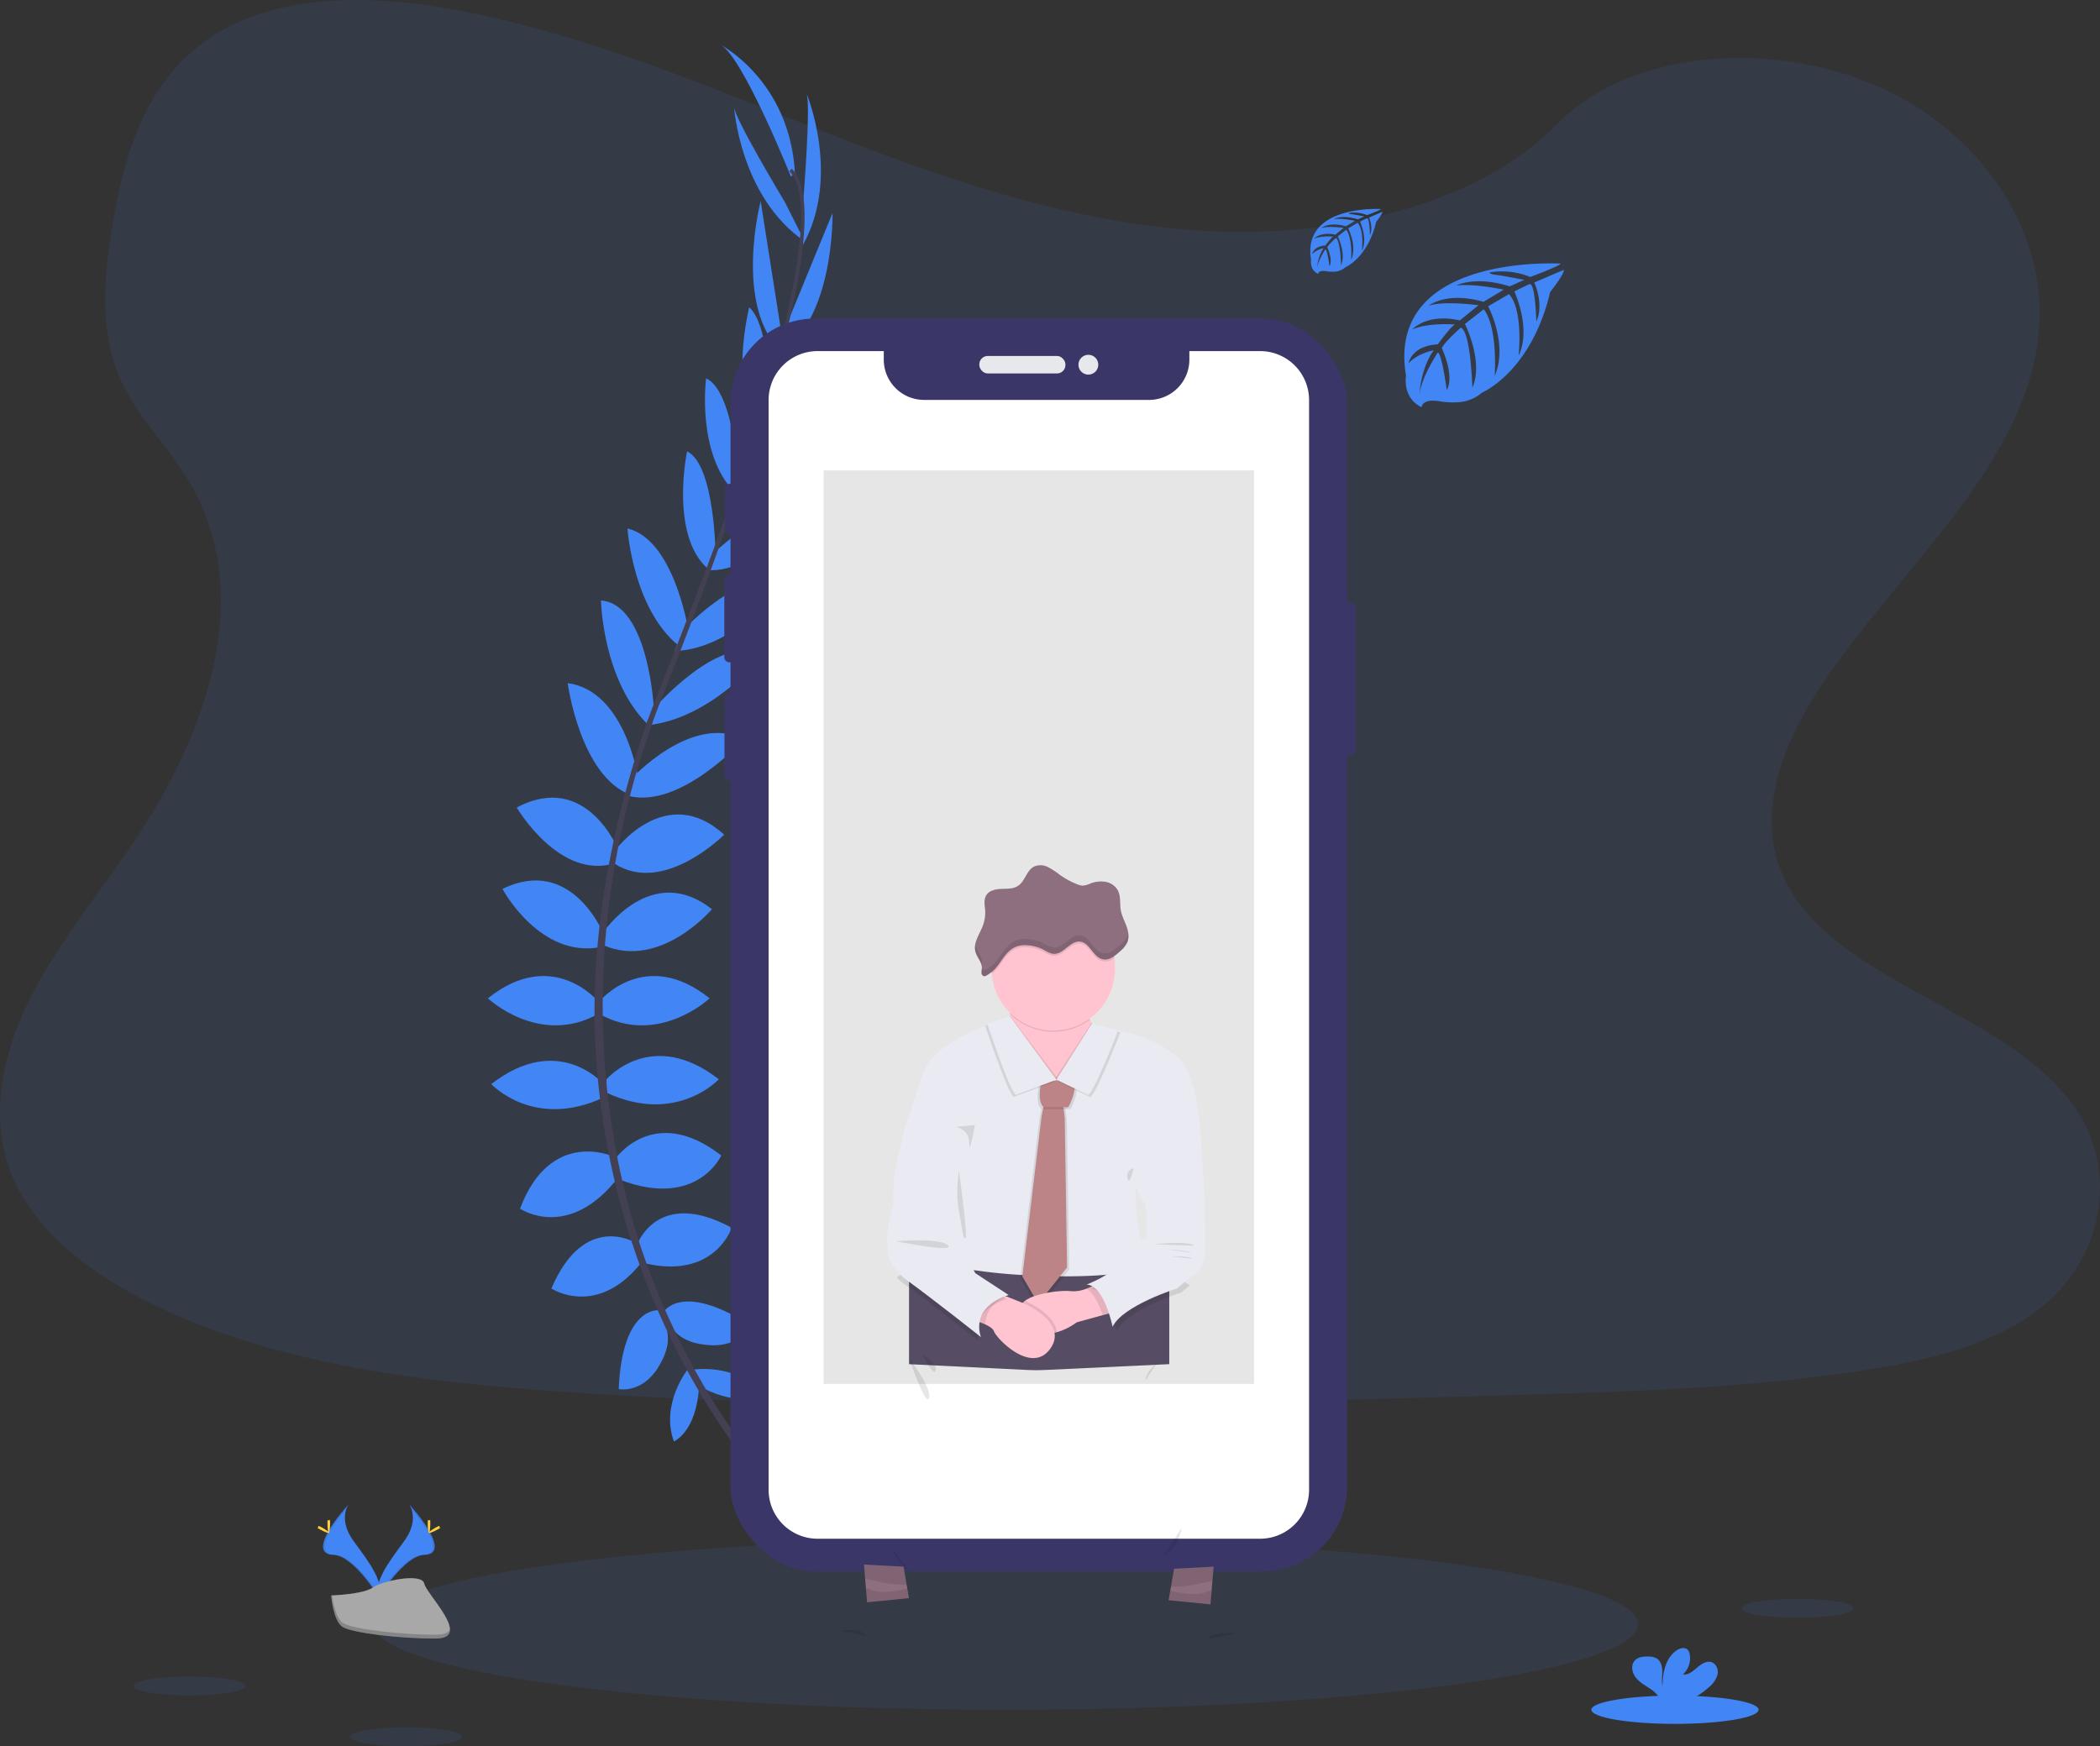 <svg xmlns="http://www.w3.org/2000/svg" width="969.662" height="806.472" viewBox="0 0 969.662 806.472">
  <rect x="0" y="0" width="969.662" height="806.472" fill="#333333" stroke="none"/>
  <g id="undraw_personalization_triu" transform="translate(0.004 0.002)">
    <path id="Path_152" data-name="Path 152" d="M658.608,137.179C596.445,135.018,537.24,114.953,480.705,93S368.174,46.71,307.5,35.078C268.474,27.6,223.84,26.54,192.4,47.459c-30.265,20.17-40.043,54.892-45.3,87.146-3.957,24.262-6.282,49.8,4.553,72.508,7.53,15.771,20.881,29.026,30.121,44.135,32.148,52.558,9.422,117.372-25.405,168.692-16.328,24.08-35.3,47.064-47.909,72.671S90.024,547.6,101.06,573.743c10.93,25.933,36.989,45.374,65.218,59.061,57.332,27.806,124.864,35.759,190.764,40.264,145.832,9.98,292.432,5.657,438.649,1.335,54.114-1.6,108.459-3.227,161.69-11.593,29.564-4.649,60.079-12.016,81.546-29.823,27.24-22.6,33.992-60.867,15.733-89.211-30.621-47.535-115.26-59.339-136.688-110.351-11.776-28.085.317-59.359,17.443-85.407,36.729-55.862,98.288-104.876,101.524-168.73,2.228-43.856-27.364-87.78-73.122-108.536C915.857,49.006,849.343,51.733,813.978,87.742,777.527,124.818,713.5,139.081,658.608,137.179Z" transform="translate(-95.23 -30.18)" fill="#4285f4" opacity="0.1"/>
    <ellipse id="Ellipse_14" data-name="Ellipse 14" cx="291.962" cy="39.496" rx="291.962" ry="39.496" transform="translate(172.428 710.641)" fill="#4285f4" opacity="0.1"/>
    <path id="Path_153" data-name="Path 153" d="M428.24,688.737s20.17-3.227,32.272,11.027c0,0-8.875,6.992-27.97-2.69Z" transform="translate(-108.386 -56.184)" fill="#4285f4"/>
    <path id="Path_154" data-name="Path 154" d="M425.659,688.42s-12.871,15.925-6.561,33.473c0,0,10.489-4.2,11.632-25.578Z" transform="translate(-107.956 -56.184)" fill="#4285f4"/>
    <path id="Path_155" data-name="Path 155" d="M414,661.1s8.068-14.792,40.341,5.916c0,0-4.3,9.95-18.557,9.144S417.717,668.9,414,661.1Z" transform="translate(-107.823 -54.903)" fill="#4285f4"/>
    <path id="Path_156" data-name="Path 156" d="M411.035,660.2s-16.742-1.921-18.365,36.4c0,0,10.613,2.209,18.154-9.922S415.242,667.769,411.035,660.2Z" transform="translate(-106.98 -55.069)" fill="#4285f4"/>
    <path id="Path_157" data-name="Path 157" d="M401.63,627.8s9.413-26.1,43.577-7.54c0,0-7.8,23.945-40.081,16.415Z" transform="translate(-107.335 -53.228)" fill="#4285f4"/>
    <path id="Path_158" data-name="Path 158" d="M390.71,587.265s17.75-26.357,49.226-1.922c0,0-11.027,24.743-46.536,11.3Z" transform="translate(-106.903 -51.702)" fill="#4285f4"/>
    <path id="Path_159" data-name="Path 159" d="M386.79,548.688s20.708-24.2,51.867,0c0,0-19.642,21.246-51.867,6.185Z" transform="translate(-106.749 -50.239)" fill="#4285f4"/>
    <path id="Path_160" data-name="Path 160" d="M383.43,511.131s20.977-25.29,50.839-1.345c0,0-23.676,22.322-50.839,7.261Z" transform="translate(-106.616 -48.72)" fill="#4285f4"/>
    <path id="Path_161" data-name="Path 161" d="M385.39,477.533s22.092-32.542,50.032-10.488c0,0-23.676,27.979-50.032,16.674Z" transform="translate(-106.693 -47.135)" fill="#4285f4"/>
    <path id="Path_162" data-name="Path 162" d="M390.71,438.666s23.4-32.273,50.57-7.53c0,0-27.71,27.97-50.57,13.447Z" transform="translate(-106.903 -45.651)" fill="#4285f4"/>
    <path id="Path_163" data-name="Path 163" d="M398.79,403.7s27.691-30.323,51.867-18.25c0,0-28.873,32.206-53.077,26.289Z" transform="translate(-107.175 -44.103)" fill="#4285f4"/>
    <path id="Path_164" data-name="Path 164" d="M408.817,370.478s32.013-37.123,50.57-24.752c0,0-23.551,28.815-52.827,31.745Z" transform="translate(-107.529 -42.546)" fill="#4285f4"/>
    <path id="Path_165" data-name="Path 165" d="M423.306,332.353s27.989-30.332,48.428-22.8c0,0-23.935,31.475-52.184,32.283Z" transform="translate(-108.043 -41.169)" fill="#4285f4"/>
    <path id="Path_166" data-name="Path 166" d="M436.584,296.551s30.928-29.045,44.375-23.936c0,0-22.322,32.273-45.719,30.39Z" transform="translate(-108.662 -39.734)" fill="#4285f4"/>
    <path id="Path_167" data-name="Path 167" d="M449.52,263.2s26.625-34.693,41.147-32c0,0-16.136,30.928-41.147,35.538Z" transform="translate(-109.227 -38.115)" fill="#4285f4"/>
    <path id="Path_168" data-name="Path 168" d="M463.451,218.908S486.992,192.3,499.7,192.37c0,0-18.576,35.538-37.21,35.212Z" transform="translate(-109.739 -36.587)" fill="#4285f4"/>
    <path id="Path_169" data-name="Path 169" d="M471.661,188.031l22.725-55.4s1.143,50.08-25.626,65.679Z" transform="translate(-109.987 -34.227)" fill="#4285f4"/>
    <path id="Path_170" data-name="Path 170" d="M481.374,124.643s3.765-46.257,1.344-50.023c0,0,16.261,38.42-1.5,70.462Z" transform="translate(-110.478 -31.936)" fill="#4285f4"/>
    <path id="Path_171" data-name="Path 171" d="M399.123,627.609S375.543,613,360.29,648.739c0,0,20.977,13.927,41.6-12.015Z" transform="translate(-105.701 -53.665)" fill="#4285f4"/>
    <path id="Path_172" data-name="Path 172" d="M388.164,586.128s-28.91-13.188-42.943,24.128c0,0,22.341,15.367,45.575-14.7Z" transform="translate(-105.106 -52.054)" fill="#4285f4"/>
    <path id="Path_173" data-name="Path 173" d="M383.257,551s-20.708-24.2-51.867,0c0,0,19.633,21.246,51.867,6.185Z" transform="translate(-104.56 -50.33)" fill="#4285f4"/>
    <path id="Path_174" data-name="Path 174" d="M380.609,511.131s-20.987-25.29-50.839-1.345c0,0,23.666,22.322,50.839,7.261Z" transform="translate(-104.496 -48.72)" fill="#4285f4"/>
    <path id="Path_175" data-name="Path 175" d="M383.47,478.225s-14.715-36.451-46.7-20.776c0,0,17.289,32.33,45.4,26.827Z" transform="translate(-104.772 -46.905)" fill="#4285f4"/>
    <path id="Path_176" data-name="Path 176" d="M390.7,438.165s-14.619-37.085-47.064-19.892c0,0,19.863,33.992,45.624,25.626Z" transform="translate(-105.044 -45.332)" fill="#4285f4"/>
    <path id="Path_177" data-name="Path 177" d="M400.739,402.947s-5.763-40.667-32.609-44.307c0,0,5.7,42.876,29.026,51.627Z" transform="translate(-106.011 -43.156)" fill="#4285f4"/>
    <path id="Path_178" data-name="Path 178" d="M408.623,369.586S406.366,320.6,384.13,318.9c0,0,.749,37.171,21.986,57.63Z" transform="translate(-106.643 -41.586)" fill="#4285f4"/>
    <path id="Path_179" data-name="Path 179" d="M424.725,330s-6.637-40.725-27.854-45.71c0,0,2.632,39.448,25.751,55.709Z" transform="translate(-107.146 -40.219)" fill="#4285f4"/>
    <path id="Path_180" data-name="Path 180" d="M438.641,295.869s-.23-42.435-13.2-48.668c0,0-8.04,38.42,9.441,54.085Z" transform="translate(-108.203 -38.754)" fill="#4285f4"/>
    <path id="Path_181" data-name="Path 181" d="M449.9,261.949s-1.824-43.7-15.243-49.859c0,0-4.6,34.578,13.226,52.712Z" transform="translate(-108.619 -37.366)" fill="#4285f4"/>
    <path id="Path_182" data-name="Path 182" d="M464.923,221.8s-.087-35.538-9.672-43.876c0,0-9.528,38.939,4.668,51.021Z" transform="translate(-109.329 -36.017)" fill="#4285f4"/>
    <path id="Path_183" data-name="Path 183" d="M470.07,186.057,460.753,126.9s-12.678,48.476,9.759,69.828Z" transform="translate(-109.529 -34.001)" fill="#4285f4"/>
    <path id="Path_184" data-name="Path 184" d="M471.535,125.463S447.59,85.708,448.09,81.28c0,0,2.535,41.685,32.657,62.432Z" transform="translate(-109.17 -32.199)" fill="#4285f4"/>
    <path id="Path_185" data-name="Path 185" d="M474.071,112.549S451.48,56.062,441.26,51.49c0,0,32.273,16.405,34.693,59.445Z" transform="translate(-108.9 -31.022)" fill="#4285f4"/>
    <path id="Path_186" data-name="Path 186" d="M462.3,224.686l-1.546-.471c19.066-62.173,23.83-101.813,13.4-111.744l1.114-1.172C486.309,121.779,481.833,160.958,462.3,224.686Z" transform="translate(-109.67 -33.385)" fill="#444053"/>
    <path id="Path_187" data-name="Path 187" d="M407.607,374.7l-2.277-.807c2.017-5.7,4.2-11.478,6.484-17.183,19.9-49.6,36.844-95.733,47.708-131.156l1.988-.96c-10.883,35.49-27.518,83.4-47.448,133.057C411.784,363.3,409.614,369.058,407.607,374.7Z" transform="translate(-107.48 -37.86)" fill="#444053"/>
    <path id="Path_188" data-name="Path 188" d="M454.757,722.9c-.308-.346-31.216-35.135-52.75-94.551a350.014,350.014,0,0,1-20.843-108.3C379.685,473.819,389.386,422.2,406,375.32l1.806,2.113c-37.3,105.232-22.476,195.413-2.824,249.729,21.323,58.869,51.867,93.293,52.174,93.629Z" transform="translate(-106.52 -43.815)" fill="#444053"/>
    <rect id="Rectangle_33" data-name="Rectangle 33" width="8.51" height="70.135" rx="2.29" transform="translate(617.406 278.371)" fill="#3a3768"/>
    <rect id="Rectangle_34" data-name="Rectangle 34" width="4.774" height="23.09" rx="2.29" transform="translate(334.607 223.421)" fill="#3a3768"/>
    <rect id="Rectangle_35" data-name="Rectangle 35" width="5.379" height="40.187" rx="2.29" transform="translate(334.435 265.702)" fill="#3a3768"/>
    <rect id="Rectangle_36" data-name="Rectangle 36" width="5.119" height="40.533" rx="2.29" transform="translate(334.521 319.95)" fill="#3a3768"/>
    <rect id="Rectangle_37" data-name="Rectangle 37" width="284.691" height="578.593" rx="38.99" transform="translate(337.306 147.119)" fill="#3a3768"/>
    <path id="Path_189" data-name="Path 189" d="M691.666,199H659.009v3.928a18.614,18.614,0,0,1-18.624,18.614H536.527A18.615,18.615,0,0,1,517.9,202.928V199H487.33a22.61,22.61,0,0,0-22.61,22.61v503.27a22.61,22.61,0,0,0,22.61,22.61H691.666a22.61,22.61,0,0,0,22.611-22.61V221.649A22.61,22.61,0,0,0,691.666,199Z" transform="translate(-109.827 -36.849)" fill="#fff"/>
    <rect id="Rectangle_38" data-name="Rectangle 38" width="39.755" height="8.068" rx="3.87" transform="translate(452.191 164.398)" fill="#e6e8ec"/>
    <circle id="Ellipse_15" data-name="Ellipse 15" cx="4.582" cy="4.582" r="4.582" transform="translate(497.959 163.851)" fill="#e6e8ec"/>
    <path id="Path_190" data-name="Path 190" d="M842.464,156.926s-80.874-4.879-71.346,51.79c0,0-1.921,10.018,7.185,14.561,0,0,.144-4.2,8.3-2.766a37.945,37.945,0,0,0,8.789.423,18.31,18.31,0,0,0,10.739-4.389h0S828.863,207.15,837.7,170c0,0,6.541-8.107,6.281-10.191l-13.649,5.83s4.668,9.845.961,18.029c0,0-.442-17.673-3.064-17.289-.528.077-7.088,3.41-7.088,3.41s8.02,17.145,1.969,29.612c0,0,2.3-21.131-4.476-28.373l-9.6,5.609s9.374,17.711,3.016,32.167c0,0,1.633-22.168-5.043-30.8l-8.7,6.791s8.808,17.452,3.439,29.439c0,0-.7-25.8-5.321-27.749,0,0-7.617,6.723-8.779,9.47,0,0,6.031,12.679,2.285,19.364,0,0-2.3-17.193-4.178-17.289,0,0-7.588,11.391-8.375,19.21,0,0,.326-11.613,6.541-20.286,0,0-7.339,1.258-11.623,6.013,0,0,1.182-8.049,13.5-8.76,0,0,6.272-8.644,7.943-9.163,0,0-12.236-1.028-19.661,2.267,0,0,6.531-7.6,21.908-4.14l8.6-7.021s-16.116-2.2-22.955.231c0,0,7.866-6.724,25.271-1.825l9.355-5.59S802.5,166,794.314,167.04c0,0,8.644-4.659,24.675.394l6.723-3.006s-10.066-1.979-13.014-2.3-3.1-1.124-3.1-1.124a34.913,34.913,0,0,1,18.912,2.1S842.7,157.819,842.464,156.926Z" transform="translate(-121.9 -35.183)" fill="#4285f4"/>
    <path id="Path_191" data-name="Path 191" d="M757.72,130.688s-36.5-2.2-32.235,23.407c0,0-.855,4.524,3.247,6.579,0,0,.067-1.921,3.755-1.258a16.813,16.813,0,0,0,3.967.192,8.222,8.222,0,0,0,4.85-2h0s10.277-4.245,14.273-21.035c0,0,2.948-3.66,2.833-4.6l-6.166,2.632s2.1,4.447.451,8.145c0,0-.2-7.982-1.382-7.8-.24,0-3.209,1.546-3.209,1.546s3.631,7.751.893,13.38c0,0,1.038-9.547-2.027-12.823l-4.341,2.574s4.236,8,1.364,14.532c0,0,.74-10.018-2.276-13.918l-3.929,3.074s3.976,7.886,1.555,13.3c0,0-.326-11.66-2.41-12.544,0,0-3.439,3.035-3.967,4.284,0,0,2.728,5.763,1.038,8.75,0,0-1.038-7.77-1.921-7.809,0,0-3.429,5.148-3.784,8.644a18.742,18.742,0,0,1,2.958-9.163A10.329,10.329,0,0,0,726,151.5s.538-3.64,6.1-3.957c0,0,2.881-3.909,3.592-4.149,0,0-5.532-.461-8.885,1.028,0,0,2.948-3.429,9.893-1.873l3.842-3.17s-7.291-.961-10.374.106c0,0,3.554-3.035,11.421-.826l4.226-2.526s-6.214-1.335-9.912-.855c0,0,3.909-2.1,11.151.173l3.026-1.355s-4.553-.893-5.887-1.037-1.4-.509-1.4-.509a15.74,15.74,0,0,1,8.548.961S757.835,131.091,757.72,130.688Z" transform="translate(-120.115 -34.149)" fill="#4285f4"/>
    <rect id="Rectangle_39" data-name="Rectangle 39" width="198.774" height="421.888" transform="translate(380.269 217.245)" opacity="0.1"/>
    <path id="Path_193" data-name="Path 193" d="M436.106,767.793l-19.315,1.921-.538-6.465-.374-4.446-.529-6.5,18.25.96,1.45,8.347.307,1.816h.01Z" transform="translate(-16.409 -29.72)" fill="#8e6f7f"/>
    <path id="Path_194" data-name="Path 194" d="M582.556,753.31l-.528,6.493-.365,4.447-.547,6.464-19.326-1.921.769-4.371.3-1.8,1.45-8.347Z" transform="translate(-22.194 -29.76)" fill="#8e6f7f"/>
    <path id="Path_195" data-name="Path 195" d="M652.388,684.313l-57.437,2.7q-3.919.191-7.838,0l-54.873-2.69V640.85H652.388Z" transform="translate(-112.494 -54.305)" fill="#5f5570"/>
    <path id="Path_196" data-name="Path 196" d="M652.388,684.313l-57.437,2.7q-3.919.191-7.838,0l-54.873-2.69V640.85H652.388Z" transform="translate(-112.494 -54.305)" opacity="0.1"/>
    <path id="Path_197" data-name="Path 197" d="M578.709,518.91s-19.133,6.426-26.337,11.709c-1.5,1.1-2.881,2-4.092,2.737a23.434,23.434,0,0,0-9.672,11.8c-.048.134-.1.249-.144.355-.961,2.161-5.523,16.808-5.523,16.808s-3.361,8.165-3.842,13.447,27.375,19.45,27.375,19.45-13.448,29.3-7.444,36.739,93.648,11.046,91.727,0-5.283-29.3-3.6-34.337L666.93,576s-1.2-30.255-10.565-38.18-21.131-10.805-21.131-10.805l-18.643-4.8s-6.57,16.328-13.773,18.489S579.833,532.885,578.709,518.91Z" transform="translate(-112.37 -49.487)" fill="#eaeaf2"/>
    <path id="Path_198" data-name="Path 198" d="M607.821,547.54s-8.126,6.781-12.391,0c0,0-3.841,11.468,0,15.31l-.144.778-.682,3.42-8.894,73.958,7.319,12.63,13.323-16.712-1.076-69.156-.481-3.967-.115-.96h2.276S613,552.4,607.821,547.54Z" transform="translate(-114.607 -50.618)" opacity="0.1"/>
    <path id="Path_199" data-name="Path 199" d="M609.82,547.54s-8.126,6.781-12.39,0c0,0-3.842,11.468,0,15.31l-.145.778-.681,3.42-8.894,73.958,7.318,12.63,13.323-16.712-1.076-69.156-.481-3.967-.115-.96h2.276S615,552.4,609.82,547.54Z" transform="translate(-114.686 -50.618)" opacity="0.1"/>
    <path id="Path_200" data-name="Path 200" d="M512.12,606.255,498.8,622.939l-7.338-12.563,8.9-74,.682-3.419.154-.787,1.2-3.112,8.049,3.112.115.96.48,3.967Z" transform="translate(-19.415 -20.901)" fill="#bc8487"/>
    <path id="Path_201" data-name="Path 201" d="M530.28,791.778a65.3,65.3,0,0,1-12.343-1.258c-2.007-.5-4.524-1.057-6.82-1.546l-.538-6.5,18.249.961Z" transform="translate(-111.639 -59.9)" opacity="0.1"/>
    <path id="Path_203" data-name="Path 203" d="M531.383,798.413l-19.325,1.921-.548-6.464a5.754,5.754,0,0,1,2.1.461c3.525,2.536,13.6.519,17.01-.288h0Z" transform="translate(-111.675 -60.35)" opacity="0.1"/>
    <path id="Path_205" data-name="Path 205" d="M677.84,783.48l-.538,6.493c-2.3.49-4.8,1.047-6.829,1.546a65.409,65.409,0,0,1-12.333,1.268l1.451-8.347Z" transform="translate(-117.468 -59.939)" opacity="0.1"/>
    <path id="Path_207" data-name="Path 207" d="M676.893,794.87l-.538,6.465-19.335-1.922.768-4.369c3.41.816,13.447,2.823,17,.288A5.768,5.768,0,0,1,676.893,794.87Z" transform="translate(-117.423 -60.389)" opacity="0.1"/>
    <path id="Path_209" data-name="Path 209" d="M622.048,526.643,602.656,547.2l-.538.576-.7-.413c-4.053-2.4-24.329-14.638-22.591-18.317.961-2.094,1.528-6.455,1.825-10.21,0-.452.058-.894.1-1.326.192-2.968.24-5.273.24-5.273s36.5-6.243,35.058,0c-.586,2.526.288,5.369,1.527,7.857.365.72.768,1.4,1.162,2.045A31.706,31.706,0,0,0,622.048,526.643Z" transform="translate(-114.33 -49.115)" fill="#ffc4d0"/>
    <path id="Path_210" data-name="Path 210" d="M617.655,520.093a28.479,28.479,0,0,1-36.825-2.584c.192-2.969.24-5.274.24-5.274s36.5-6.243,35.059,0C615.571,514.782,616.416,517.606,617.655,520.093Z" transform="translate(-114.414 -49.114)" opacity="0.1"/>
    <path id="Path_211" data-name="Path 211" d="M628.9,494.468a28.5,28.5,0,0,1-56.9,2.709q-.116-1.345-.116-2.709a28.5,28.5,0,1,1,56.991,0Z" transform="translate(-114.061 -47.396)" fill="#ffc4d0"/>
    <path id="Path_212" data-name="Path 212" d="M628.543,489.9a6.819,6.819,0,0,1-5.359,1.45c-4.4-.96-5.907-7.684-10.4-8.145s-7.482,5.763-12.035,5.638c-1.921-.048-3.65-1.306-5.417-2.18-3.093-1.527-8.183-2.459-11.526-1.307-5.023,1.72-6.723,6.369-9.931,10.067a14.692,14.692,0,0,1-1.8,1.738q-.116-1.344-.116-2.708a28.5,28.5,0,0,1,56.669-4.553Z" transform="translate(-114.064 -47.385)" opacity="0.1"/>
    <path id="Path_213" data-name="Path 213" d="M595.011,484.947c1.767.864,3.457,2.132,5.417,2.18,4.543.115,7.51-6.138,12.025-5.647s6,7.156,10.421,8.145c2.969.672,5.763-1.546,7.982-3.611a12.722,12.722,0,0,0,3.429-4.217c.961-2.382.461-5.129-.432-7.549s-2.152-4.745-2.594-7.29c-.537-3.054.087-6.4-1.364-9.144a8.094,8.094,0,0,0-5.705-3.938,13.449,13.449,0,0,0-7.04.8,9.971,9.971,0,0,1-3.468.96,7.338,7.338,0,0,1-2.544-.624,37.572,37.572,0,0,1-7.857-4.236,36.83,36.83,0,0,0-5.6-3.688,7.55,7.55,0,0,0-6.474-.259c-3.458,1.768-4.121,6.724-7.338,8.865-2.219,1.5-5.11,1.345-7.78,1.451s-5.763.749-7.031,3.083c-1.134,2.008-.566,4.476-.422,6.772a17.389,17.389,0,0,1-1.066,7.108c-1.488,3.977-4.515,7.9-3.439,12.006.7,2.7,3.121,4.937,2.977,7.684a14.739,14.739,0,0,0-.182,2.142,1.584,1.584,0,0,0,1.259,1.537,1.914,1.914,0,0,0,1.075-.346A16.06,16.06,0,0,0,573.5,493.7c3.247-3.707,4.927-8.346,9.951-10.066C586.837,482.508,591.918,483.411,595.011,484.947Z" transform="translate(-113.746 -46.616)" fill="#8e6f7f"/>
    <path id="Path_214" data-name="Path 214" d="M628.923,660.563l-5.187,1.412-11.977,3.294a28.934,28.934,0,0,1-9.211,4.582c-7.328,1.854-12.064-2.181-16-8.424-1.584-2.5-.788-4.495,1.287-6.061,4.994-3.774,17.346-5,21.13-4.5a15.817,15.817,0,0,0,7.291-1.133,28.234,28.234,0,0,0,4.716-2.229Z" transform="translate(-114.607 -54.568)" fill="#ffc4d0"/>
    <path id="Path_215" data-name="Path 215" d="M630.181,660.562l-5.187,1.412c-1.488-4.486-3.938-10.114-7.444-12.276a28.223,28.223,0,0,0,4.716-2.228Z" transform="translate(-115.864 -54.566)" opacity="0.1"/>
    <path id="Path_216" data-name="Path 216" d="M665.338,647.988c-2.152,1.739-3.977,3.324-3.977,3.324s-24.973,7.828-29.775,17.673c0,0-3.842-19.21-12.006-19.451,0,0,8.789-3.448,11.325-6.4l24.617-1.287A114.006,114.006,0,0,1,665.338,647.988Z" transform="translate(-115.945 -54.344)" opacity="0.1"/>
    <path id="Path_217" data-name="Path 217" d="M664.885,569.85l5.523,8.164,1.681,25.453s.48,24.492,0,25.454l.48-.961s-.96,9.6-3.842,11.286-9.365,7.3-9.365,7.3-24.973,7.829-29.775,17.674c0,0-3.842-19.21-12.006-19.451,0,0,12.247-4.8,12.006-7.924,0,0,9.365-8.4,10.085-10.566s5.4-2.4,5.4-2.4,1.085-14.888-1.077-17.289-3.361-6.964-3.361-6.964Z" transform="translate(-115.866 -51.5)" fill="#eaeaf2"/>
    <path id="Path_218" data-name="Path 218" d="M602.547,670.144c-7.328,1.854-12.064-2.18-16-8.423-1.584-2.5-.788-4.5,1.287-6.061l.75.3S601.789,661.682,602.547,670.144Z" transform="translate(-114.607 -54.89)" opacity="0.1"/>
    <path id="Path_219" data-name="Path 219" d="M598.544,677.688c-8.645,12.006-24.733-4.686-25.933-8.049-.432-1.22-2.075-2.3-3.967-3.179a42.884,42.884,0,0,0-7.444-2.468l14.292-11.641,2.737,1.1,8.424,3.371S607.189,665.682,598.544,677.688Z" transform="translate(-113.639 -54.759)" fill="#ffc4d0"/>
    <path id="Path_220" data-name="Path 220" d="M578.229,653.445c-7.876,3.746-9.557,9.134-9.6,13.014a42.88,42.88,0,0,0-7.444-2.468l14.292-11.641Z" transform="translate(-113.637 -54.759)" opacity="0.1"/>
    <path id="Path_221" data-name="Path 221" d="M564.27,673.747s-23.052-18.25-34.1-26.174a27.055,27.055,0,0,1-3.842-3.323c3.266-2.055,5.706-3.4,5.706-3.4L560.447,642c.759,1.315,1.211,2.209,1.211,2.209L577.026,654.3C558.507,660.3,564.27,673.747,564.27,673.747Z" transform="translate(-112.261 -54.305)" opacity="0.1"/>
    <path id="Path_222" data-name="Path 222" d="M533.35,575.35l-4.563,2.641s-5.522,17.53-4.082,29.056c0,0-4.322,16.569-2.64,19.21,0,0-2.161,8.884,8.885,16.808s34.1,26.174,34.1,26.174-5.763-13.447,12.727-19.45L562.4,639.7s-5.157-10.24-10.085-12.487c0,0-3.842-3.842-1.44-6.483s4.322-5.523,4.322-8.165.96-15.128.96-15.128l2.882-13.447Z" transform="translate(-112.077 -51.717)" fill="#eaeaf2"/>
    <path id="Path_223" data-name="Path 223" d="M606.188,563.3h-9.365a1.3,1.3,0,0,1-.154-.173l.154-.788,1.2-3.112,8.049,3.112Z" transform="translate(-115.04 -51.08)" opacity="0.1"/>
    <path id="Path_224" data-name="Path 224" d="M609.15,546.54s-8.126,6.782-12.39,0c0,0-3.842,11.469,0,15.311h11.525S614.327,551.4,609.15,546.54Z" transform="translate(-114.976 -50.579)" fill="#bc8487"/>
    <path id="Path_225" data-name="Path 225" d="M620.5,523.35l12.1,3.122s-11.468,29.775-13.995,29.775l-14.522-6.964Z" transform="translate(-115.333 -49.663)" opacity="0.1"/>
    <path id="Path_226" data-name="Path 226" d="M622.982,527.139l-19.393,20.555-.538.576-.7-.413L619.3,522l.413.682A31.676,31.676,0,0,0,622.982,527.139Z" transform="translate(-115.264 -49.61)" opacity="0.1"/>
    <path id="Path_227" data-name="Path 227" d="M619.5,522.35l12.1,3.122S620.13,555.247,617.6,555.247l-14.523-6.964Z" transform="translate(-115.293 -49.624)" fill="#eaeaf2"/>
    <path id="Path_228" data-name="Path 228" d="M579.319,519.91l-10.489,3.3s10.325,31.216,13.207,32.9l18.729-6.963Z" transform="translate(-113.94 -49.527)" opacity="0.1"/>
    <path id="Path_229" data-name="Path 229" d="M602.656,547.559l-.538.576s-25.213-14.648-23.292-18.73c.961-2.094,1.528-6.454,1.825-10.209v-.586Z" transform="translate(-114.331 -49.476)" opacity="0.1"/>
    <path id="Path_230" data-name="Path 230" d="M580.319,518.91l-10.489,3.305s10.326,31.216,13.207,32.9l18.73-6.964Z" transform="translate(-113.979 -49.487)" fill="#eaeaf2"/>
    <path id="Path_231" data-name="Path 231" d="M554.74,571.967s6.32,1.124,6.2,7.684,2.6-8.481,2.6-8.481Z" transform="translate(-113.384 -51.552)" opacity="0.1"/>
    <path id="Path_232" data-name="Path 232" d="M556.208,593s-1.757,9.923,0,18.893,1.6,12.006,2.968,12.487S556.208,593,556.208,593Z" transform="translate(-113.41 -52.414)" opacity="0.1"/>
    <path id="Path_233" data-name="Path 233" d="M640.115,592a3.477,3.477,0,0,0-2.882,4.486C638.041,600.5,640.115,592,640.115,592Z" transform="translate(-116.636 -52.375)" opacity="0.1"/>
    <path id="Path_234" data-name="Path 234" d="M525.91,626.982s20.584-1.758,24.013,1.921S525.91,626.982,525.91,626.982Z" transform="translate(-112.244 -53.74)" opacity="0.1"/>
    <path id="Path_235" data-name="Path 235" d="M650.24,628.424s15.051-1.854,18.576.711" transform="translate(-117.155 -53.788)" opacity="0.1"/>
    <path id="Path_236" data-name="Path 236" d="M656.58,631s8.962.318,11.046,1.441" transform="translate(-117.407 -53.915)" opacity="0.1"/>
    <path id="Path_237" data-name="Path 237" d="M658.41,634.348s8.165-.317,9.289.96" transform="translate(-117.479 -54.046)" opacity="0.1"/>
    <path id="Path_238" data-name="Path 238" d="M538.54,681.35s6.992,3.64,6.281,7.357S538.54,681.35,538.54,681.35Z" transform="translate(-112.743 -55.905)" opacity="0.1"/>
    <path id="Path_239" data-name="Path 239" d="M532.24,683.19s10.671,13.841,9.221,18.4S532.24,683.19,532.24,683.19Z" transform="translate(-112.494 -55.978)" opacity="0.1"/>
    <path id="Path_240" data-name="Path 240" d="M651.119,685.58s-5.283,4.351-5.139,7.944" transform="translate(-116.988 -56.072)" opacity="0.1"/>
    <path id="Path_241" data-name="Path 241" d="M524.33,774.85s0,4.082,7.559,10.086" transform="translate(-112.182 -59.598)" opacity="0.1"/>
    <path id="Path_242" data-name="Path 242" d="M662.9,764.85s-.807,8.491-8.164,12.89" transform="translate(-117.334 -59.203)" opacity="0.1"/>
    <g id="Group_53" data-name="Group 53" transform="translate(450.162 415.443)" opacity="0.1">
      <path id="Path_243" data-name="Path 243" d="M568.821,464.727c0-.663-.116-1.345-.173-2.017a19.328,19.328,0,0,0,.134,4.4A18.089,18.089,0,0,0,568.821,464.727Z" transform="translate(-564.092 -462.711)"/>
      <path id="Path_244" data-name="Path 244" d="M567.109,492.418c.144-2.785-2.277-5.023-2.978-7.684a2.633,2.633,0,0,1-.078-.394,7.408,7.408,0,0,0,.078,3.275c.567,2.2,2.276,4.082,2.814,6.215C566.994,493.331,567.089,492.879,567.109,492.418Z" transform="translate(-563.907 -463.565)"/>
      <path id="Path_245" data-name="Path 245" d="M634.411,480.2a12.813,12.813,0,0,1-3.428,4.217c-2.239,2.065-5.015,4.284-7.982,3.612-4.409-.96-5.927-7.684-10.421-8.145s-7.482,5.763-12.025,5.638c-1.921-.048-3.65-1.306-5.417-2.18-3.093-1.528-8.174-2.46-11.526-1.307-5.023,1.719-6.724,6.368-9.951,10.066a16.213,16.213,0,0,1-4.226,3.438,2.044,2.044,0,0,1-1.086.336,1.336,1.336,0,0,1-1.076-.864v.067a14.858,14.858,0,0,0-.182,2.151,1.586,1.586,0,0,0,1.259,1.528,2.04,2.04,0,0,0,1.086-.336,16.215,16.215,0,0,0,4.226-3.438c3.246-3.7,4.927-8.347,9.951-10.066,3.391-1.153,8.471-.221,11.526,1.306,1.767.874,3.458,2.132,5.417,2.18,4.543.115,7.511-6.138,12.025-5.638s6.013,7.146,10.421,8.145c2.968.672,5.763-1.546,7.981-3.612a12.8,12.8,0,0,0,3.429-4.216,8.109,8.109,0,0,0,.414-4.361A6.8,6.8,0,0,1,634.411,480.2Z" transform="translate(-564.032 -463.343)"/>
    </g>
    <path id="Path_246" data-name="Path 246" d="M500,814.454s7.848-2.42,11.1,2.171" transform="translate(-111.221 -61.138)" opacity="0.1"/>
    <path id="Path_247" data-name="Path 247" d="M688.756,815.477s-12.995-.759-12.486,2.756" transform="translate(-118.184 -61.201)" opacity="0.1"/>
    <ellipse id="Ellipse_16" data-name="Ellipse 16" cx="25.866" cy="4.37" rx="25.866" ry="4.37" transform="translate(804.165 738.419)" fill="#4285f4" opacity="0.1"/>
    <ellipse id="Ellipse_17" data-name="Ellipse 17" cx="25.866" cy="4.37" rx="25.866" ry="4.37" transform="translate(61.625 774.284)" fill="#4285f4" opacity="0.1"/>
    <ellipse id="Ellipse_18" data-name="Ellipse 18" cx="25.866" cy="4.37" rx="25.866" ry="4.37" transform="translate(161.68 797.729)" fill="#4285f4" opacity="0.1"/>
    <ellipse id="Ellipse_19" data-name="Ellipse 19" cx="38.621" cy="6.531" rx="38.621" ry="6.531" transform="translate(734.788 783.091)" fill="#4285f4"/>
    <path id="Path_248" data-name="Path 248" d="M915.61,840.428a11.25,11.25,0,0,0,3.68-5.561c.479-2.2-.462-4.8-2.574-5.657-2.363-.9-4.889.74-6.8,2.391s-4.111,3.544-6.618,3.189a10.068,10.068,0,0,0,3.121-9.422,3.96,3.96,0,0,0-.875-1.921c-1.305-1.4-3.688-.808-5.254.307-4.994,3.505-6.387,10.3-6.415,16.4-.51-2.2-.078-4.494-.1-6.724s-.624-4.8-2.537-5.984a7.638,7.638,0,0,0-3.842-.9c-2.248-.086-4.745.144-6.281,1.787-1.921,2.036-1.4,5.455.25,7.684s4.177,3.659,6.5,5.206a14.405,14.405,0,0,1,4.639,4.428,3.984,3.984,0,0,1,.346.8h14.032A39.375,39.375,0,0,0,915.61,840.428Z" transform="translate(-126.228 -61.486)" fill="#4285f4"/>
    <path id="Path_249" data-name="Path 249" d="M291.283,753.45s5.283,6.906-2.43,17.289-14.072,19.21-11.526,25.713c0,0,11.641-19.354,21.131-19.623S301.7,765.091,291.283,753.45Z" transform="translate(-102.402 -58.753)" fill="#4285f4"/>
    <path id="Path_250" data-name="Path 250" d="M291.3,753.45a8.465,8.465,0,0,1,1.076,2.171c9.24,10.853,14.167,20.987,5.283,21.237-8.27.24-18.192,15.031-20.574,18.768.077.287.173.566.279.855,0,0,11.641-19.354,21.131-19.623S301.717,765.091,291.3,753.45Z" transform="translate(-102.414 -58.753)" opacity="0.1"/>
    <path id="Path_251" data-name="Path 251" d="M302.04,762.546c0,2.43-.269,4.4-.605,4.4s-.6-1.969-.6-4.4.336-1.287.672-1.287S302.04,760.116,302.04,762.546Z" transform="translate(-103.353 -59.051)" fill="#ffd037"/>
    <path id="Path_252" data-name="Path 252" d="M305.428,765.562c-2.132,1.162-4,1.864-4.149,1.566s1.431-1.479,3.563-2.641,1.3-.317,1.451,0S307.561,764.4,305.428,765.562Z" transform="translate(-103.37 -59.166)" fill="#ffd037"/>
    <path id="Path_253" data-name="Path 253" d="M262.382,753.45s-5.283,6.906,2.43,17.289,14.071,19.21,11.526,25.713c0,0-11.631-19.354-21.131-19.623S251.942,765.091,262.382,753.45Z" transform="translate(-101.365 -58.753)" fill="#4285f4"/>
    <path id="Path_254" data-name="Path 254" d="M262.381,753.45a8.65,8.65,0,0,0-1.085,2.171c-9.24,10.853-14.158,20.987-5.283,21.237,8.279.24,18.2,15.031,20.583,18.768a7.458,7.458,0,0,1-.288.855s-11.631-19.354-21.131-19.623S251.941,765.091,262.381,753.45Z" transform="translate(-101.364 -58.753)" opacity="0.1"/>
    <path id="Path_255" data-name="Path 255" d="M252.65,762.546c0,2.43.278,4.4.615,4.4s.605-1.969.605-4.4-.336-1.287-.672-1.287S252.65,760.116,252.65,762.546Z" transform="translate(-101.449 -59.051)" fill="#ffd037"/>
    <path id="Path_256" data-name="Path 256" d="M249.1,765.562c2.132,1.162,3.986,1.864,4.149,1.566s-1.441-1.479-3.573-2.641-1.287-.317-1.45,0S246.964,764.4,249.1,765.562Z" transform="translate(-101.257 -59.166)" fill="#ffd037"/>
    <path id="Path_257" data-name="Path 257" d="M254.4,796.982s14.753-.461,19.21-3.621,22.7-6.954,23.792-1.873,22.178,25.252,5.523,25.385-38.708-2.593-43.145-5.292S254.4,796.982,254.4,796.982Z" transform="translate(-101.518 -60.158)" fill="#a8a8a8"/>
    <path id="Path_258" data-name="Path 258" d="M303.212,815.434c-16.655.134-38.708-2.593-43.145-5.292-3.372-2.065-4.726-9.451-5.177-12.852h-.49s.96,11.892,5.369,14.6,26.491,5.427,43.145,5.292c4.8,0,6.464-1.748,6.378-4.284C308.62,814.454,306.785,815.405,303.212,815.434Z" transform="translate(-101.518 -60.485)" opacity="0.2"/>
  </g>
</svg>
